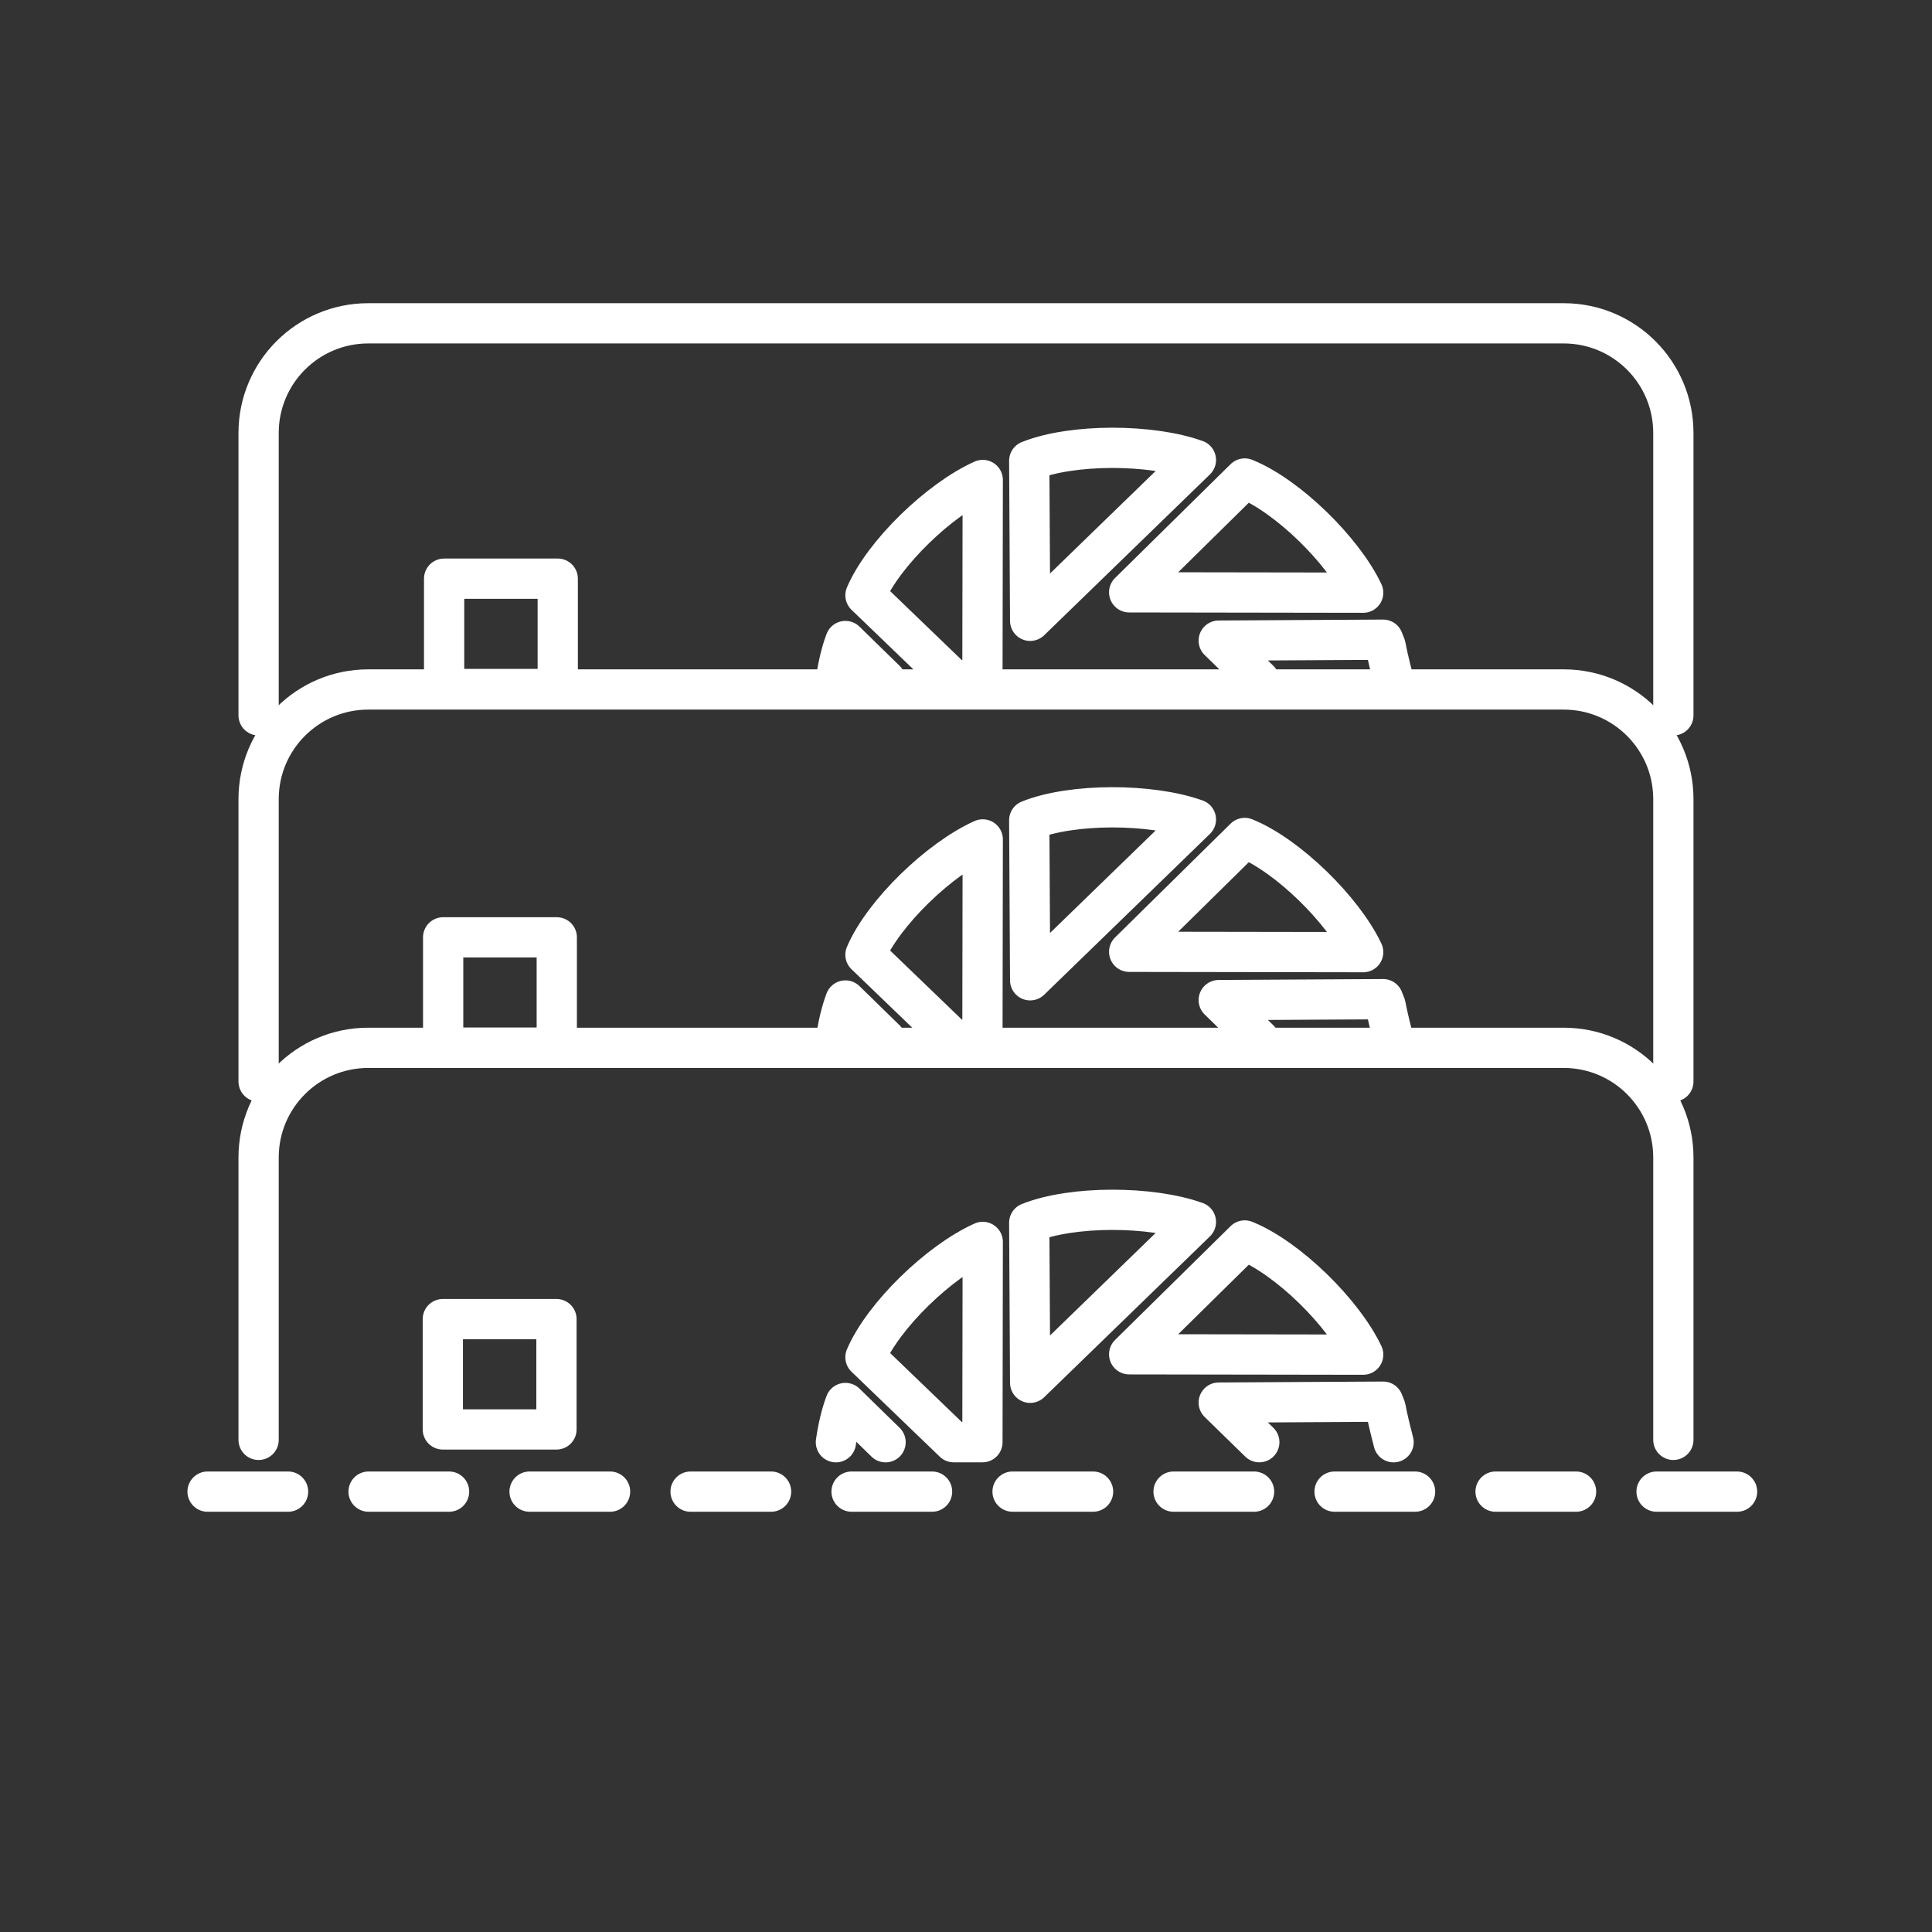 <?xml version="1.0" encoding="UTF-8"?>
<svg version="1.1" viewBox="0 0 48 48" xmlns="http://www.w3.org/2000/svg">
 <rect x="0" y="0" width="48" height="48" fill="#333333" stroke="none"/>
 <defs>
  <style>.a{fill:none;stroke:#fff;stroke-linecap:round;stroke-linejoin:round;}</style>
 </defs>
  <path class="a" d="m24.416 20.855c-1.076 0.482-2.468 1.822-2.914 2.865l2.193 2.111h0.713z"/>
  <path class="a" d="m25.571 20.379c1.073-0.431 3.031-0.42 4.141-0.02l-4.118 3.996z"/>
  <path class="a" d="m30.925 20.819c1.072 0.434 2.448 1.79 2.943 2.837l-5.814-0.009z"/>
  <path class="a" d="m34.623 25.832c-0.26-1.008-0.14-0.724-0.26-1.008v-3e-6l-4.084 0.023 1.008 0.984"/>
  <path class="a" d="m22.002 25.832-0.998-0.975c-0.106 0.279-0.184 0.614-0.236 0.975"/>
  <path class="a" d="m24.416 11.925c-1.076 0.482-2.468 1.822-2.914 2.865l2.193 2.111h0.713z"/>
  <path class="a" d="m25.571 11.448c1.073-0.431 3.031-0.42 4.141-0.02l-4.118 3.996z"/>
  <path class="a" d="m30.925 11.888c1.072 0.434 2.448 1.79 2.943 2.837l-5.814-0.009z"/>
  <path class="a" d="m34.623 16.901c-0.26-1.008-0.14-0.724-0.26-1.008v-3e-6l-4.084 0.023 1.008 0.984"/>
  <path class="a" d="m22.002 16.901-0.998-0.975c-0.106 0.279-0.184 0.614-0.236 0.975"/>
   <rect class="a" x="11.01" y="23.288" width="2.823" height="2.741"/>
   <rect class="a" x="11.002" y="32.773" width="2.823" height="2.741"/>
   <rect class="a" x="11.034" y="14.377" width="2.823" height="2.741"/>
 <path class="a" d="m41.574 26.87v-7.016c0-1.504-1.219-2.724-2.724-2.724h-29.701c-1.504-5.5e-5 -2.724 1.219-2.724 2.724v7.016"/>
  <path class="a" d="m41.574 35.773v-7.016c0-1.504-1.219-2.724-2.724-2.724h-29.701c-1.504-5.5e-5 -2.724 1.219-2.724 2.724v7.016"/>
  <path class="a" d="m41.574 17.773v-7.016c0-1.504-1.219-2.724-2.724-2.724h-29.701c-1.504-5.5e-5 -2.724 1.219-2.724 2.724v7.016"/>
   <path class="a" d="m24.416 30.855c-1.076 0.482-2.468 1.822-2.914 2.865l2.193 2.111h0.713z"/>
   <path class="a" d="m25.571 30.379c1.073-0.431 3.031-0.42 4.141-0.02l-4.118 3.996z"/>
   <path class="a" d="m30.925 30.819c1.072 0.434 2.448 1.79 2.943 2.837l-5.814-0.009z"/>
   <path class="a" d="m34.623 35.832c-0.26-1.008-0.14-0.724-0.26-1.008v-3e-6l-4.084 0.023 1.008 0.984"/>
   <path class="a" d="m22.002 35.832-0.998-0.975c-0.106 0.279-0.184 0.614-0.236 0.975"/>
   <path class="a" d="m5.157 37.059h38.48" stroke-dasharray="2, 2"/>
</svg>
